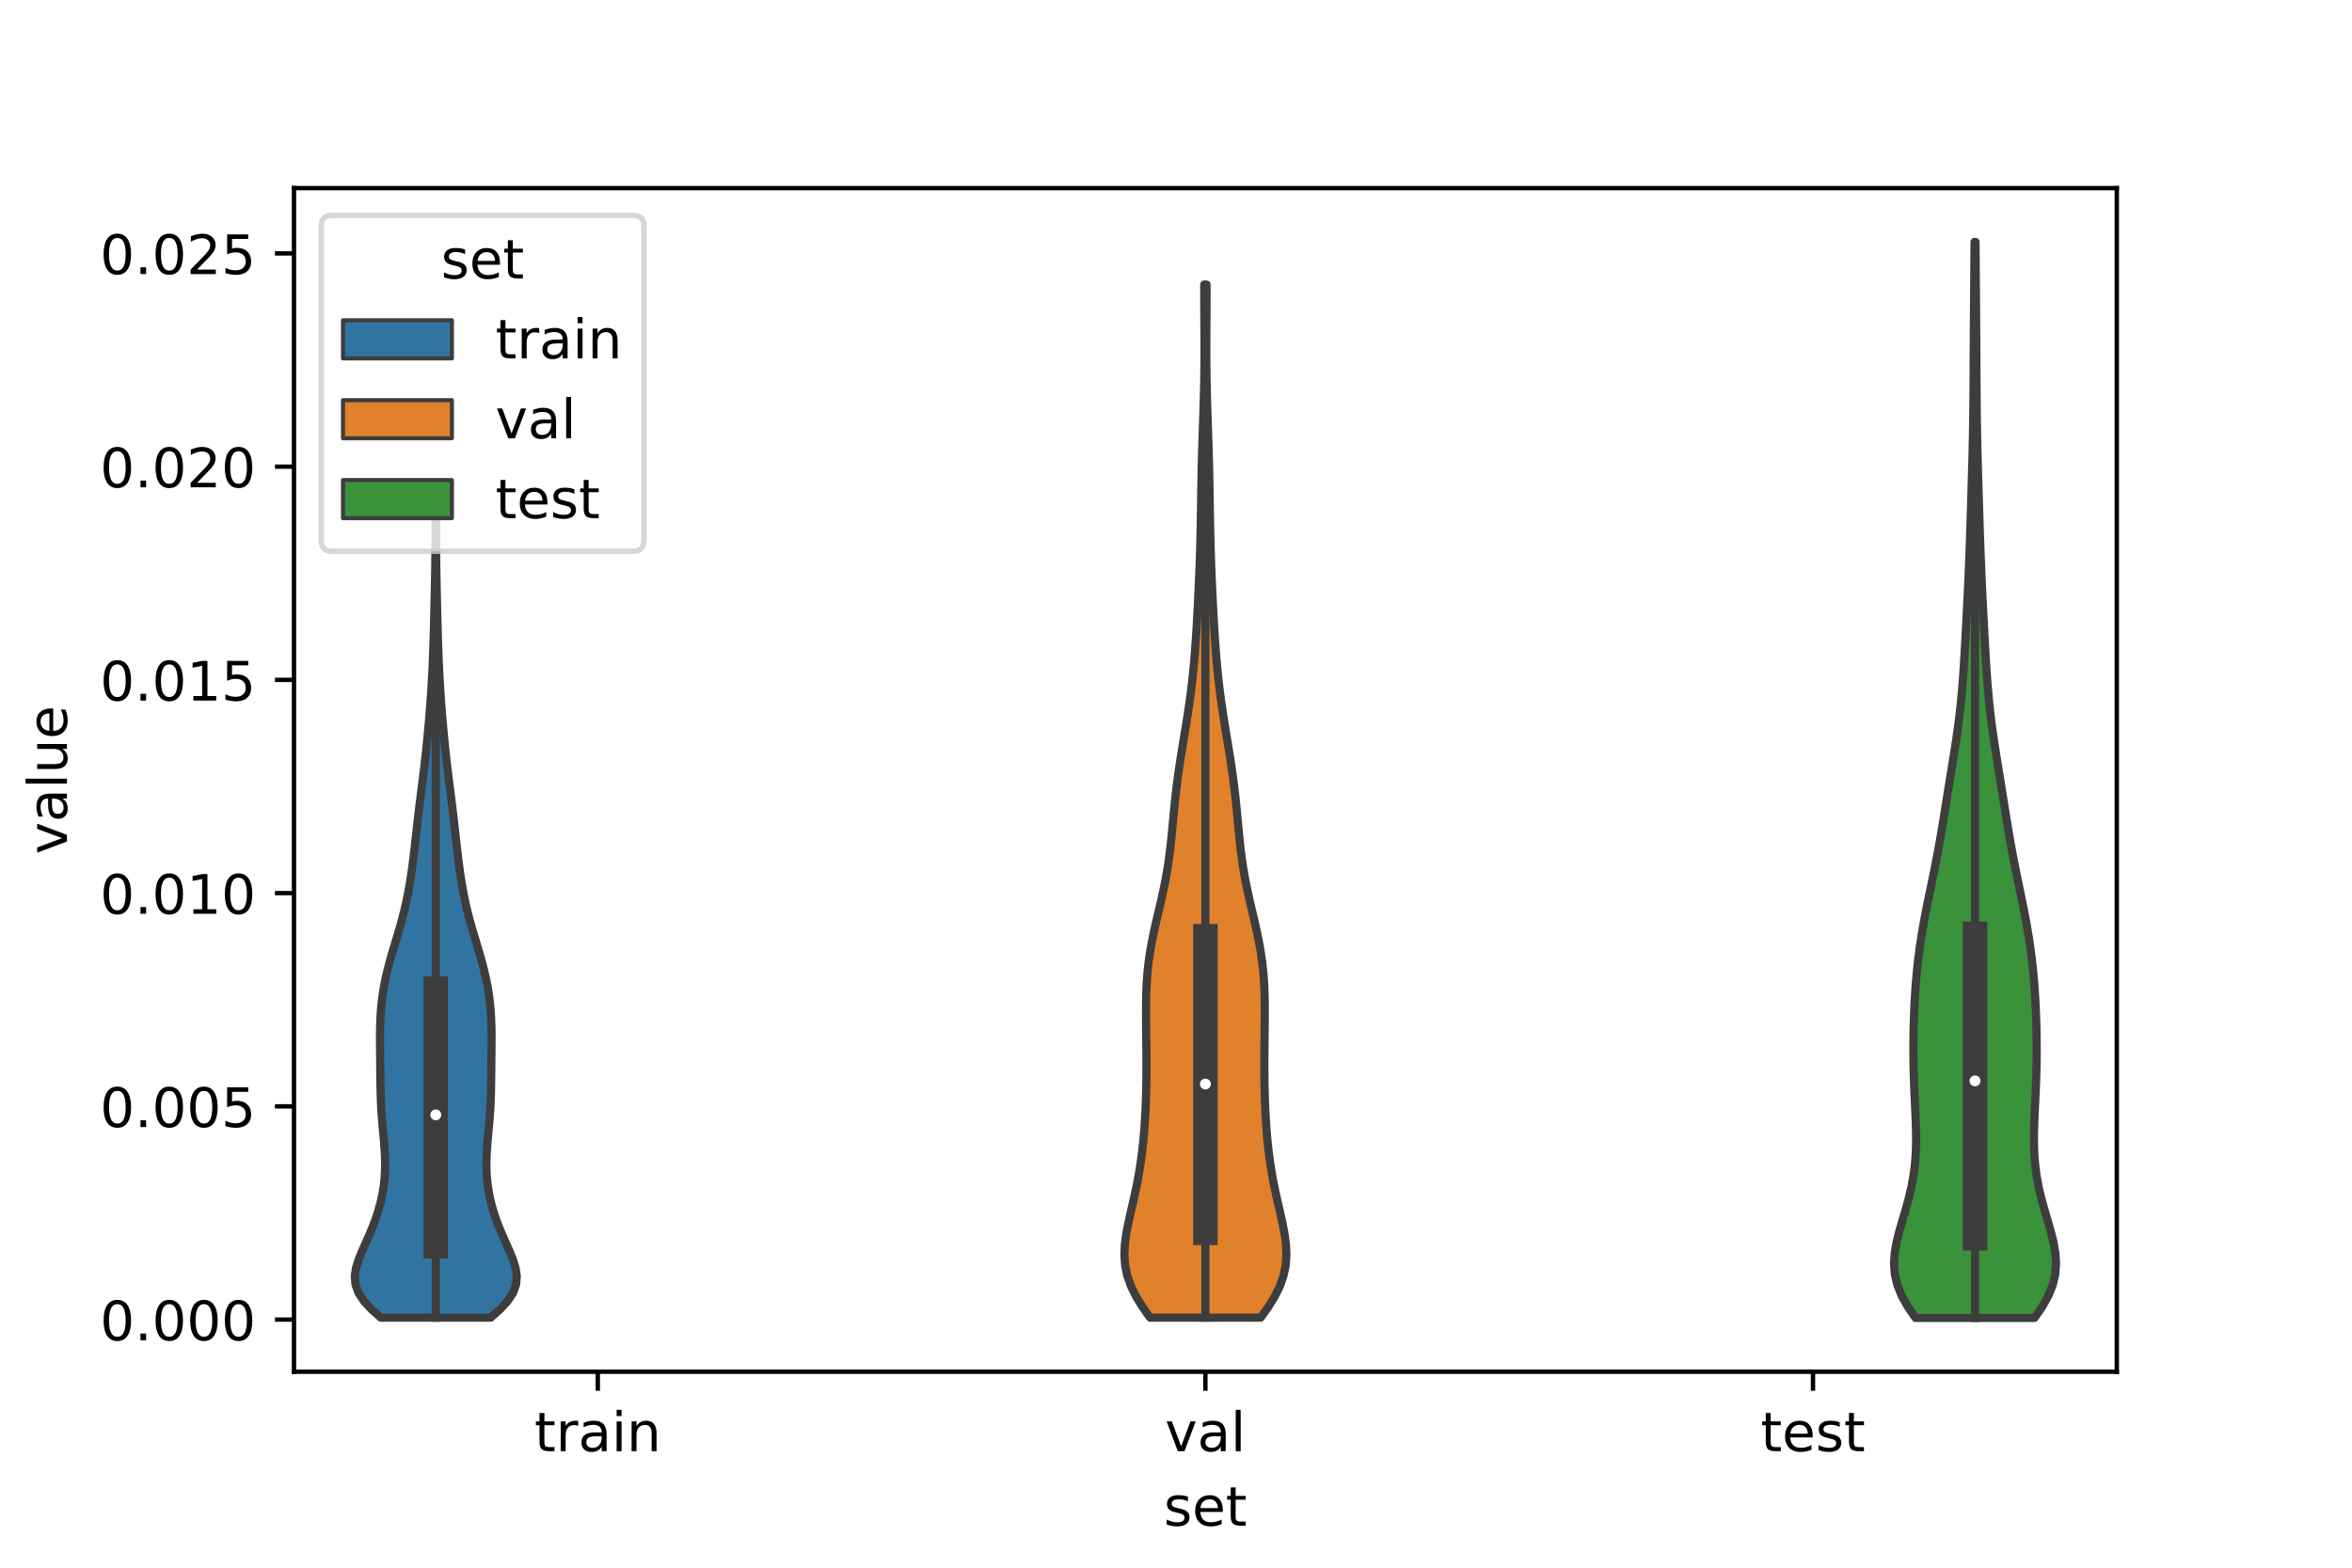 <?xml version="1.0" encoding="utf-8" standalone="no"?>
<!DOCTYPE svg PUBLIC "-//W3C//DTD SVG 1.1//EN"
  "http://www.w3.org/Graphics/SVG/1.1/DTD/svg11.dtd">
<!-- Created with matplotlib (https://matplotlib.org/) -->
<svg height="288pt" version="1.1" viewBox="0 0 432 288" width="432pt" xmlns="http://www.w3.org/2000/svg" xmlns:xlink="http://www.w3.org/1999/xlink">
 <defs>
  <style type="text/css">*{stroke-linecap:butt;stroke-linejoin:round;}</style>
 </defs>
 <g id="figure_1">
  <g id="patch_1">
   <path d="M 0 288 
L 432 288 
L 432 0 
L 0 0 
z
" style="fill:#ffffff;"/>
  </g>
  <g id="axes_1">
   <g id="patch_2">
    <path d="M 54 252 
L 388.8 252 
L 388.8 34.56 
L 54 34.56 
z
" style="fill:#ffffff;"/>
   </g>
   <g id="PolyCollection_1">
    <defs>
     <path d="M 90.122 -45.926 
L 69.958 -45.926 
L 68.249 -47.449 
L 66.841 -48.971 
L 65.841 -50.493 
L 65.288 -52.015 
L 65.16 -53.537 
L 65.383 -55.059 
L 65.855 -56.581 
L 66.475 -58.103 
L 67.155 -59.626 
L 67.831 -61.148 
L 68.464 -62.67 
L 69.032 -64.192 
L 69.524 -65.714 
L 69.935 -67.236 
L 70.262 -68.758 
L 70.503 -70.281 
L 70.658 -71.803 
L 70.732 -73.325 
L 70.731 -74.847 
L 70.668 -76.369 
L 70.56 -77.891 
L 70.426 -79.413 
L 70.284 -80.935 
L 70.154 -82.458 
L 70.046 -83.98 
L 69.967 -85.502 
L 69.913 -87.024 
L 69.88 -88.546 
L 69.86 -90.068 
L 69.843 -91.59 
L 69.827 -93.113 
L 69.811 -94.635 
L 69.798 -96.157 
L 69.795 -97.679 
L 69.813 -99.201 
L 69.862 -100.723 
L 69.952 -102.245 
L 70.09 -103.767 
L 70.282 -105.29 
L 70.531 -106.812 
L 70.835 -108.334 
L 71.19 -109.856 
L 71.59 -111.378 
L 72.023 -112.9 
L 72.477 -114.422 
L 72.936 -115.945 
L 73.385 -117.467 
L 73.812 -118.989 
L 74.207 -120.511 
L 74.564 -122.033 
L 74.882 -123.555 
L 75.164 -125.077 
L 75.413 -126.599 
L 75.637 -128.122 
L 75.84 -129.644 
L 76.027 -131.166 
L 76.204 -132.688 
L 76.374 -134.21 
L 76.542 -135.732 
L 76.713 -137.254 
L 76.89 -138.777 
L 77.074 -140.299 
L 77.265 -141.821 
L 77.46 -143.343 
L 77.653 -144.865 
L 77.841 -146.387 
L 78.021 -147.909 
L 78.191 -149.432 
L 78.351 -150.954 
L 78.502 -152.476 
L 78.646 -153.998 
L 78.782 -155.52 
L 78.91 -157.042 
L 79.029 -158.564 
L 79.139 -160.086 
L 79.239 -161.609 
L 79.329 -163.131 
L 79.41 -164.653 
L 79.48 -166.175 
L 79.543 -167.697 
L 79.597 -169.219 
L 79.646 -170.741 
L 79.689 -172.264 
L 79.728 -173.786 
L 79.766 -175.308 
L 79.802 -176.83 
L 79.837 -178.352 
L 79.871 -179.874 
L 79.902 -181.396 
L 79.929 -182.918 
L 79.951 -184.441 
L 79.966 -185.963 
L 79.975 -187.485 
L 79.978 -189.007 
L 79.978 -190.529 
L 79.977 -192.051 
L 79.976 -193.573 
L 79.977 -195.096 
L 79.981 -196.618 
L 80.099 -196.618 
L 80.099 -196.618 
L 80.103 -195.096 
L 80.104 -193.573 
L 80.103 -192.051 
L 80.102 -190.529 
L 80.102 -189.007 
L 80.105 -187.485 
L 80.114 -185.963 
L 80.129 -184.441 
L 80.151 -182.918 
L 80.178 -181.396 
L 80.209 -179.874 
L 80.243 -178.352 
L 80.278 -176.83 
L 80.314 -175.308 
L 80.352 -173.786 
L 80.391 -172.264 
L 80.434 -170.741 
L 80.483 -169.219 
L 80.537 -167.697 
L 80.6 -166.175 
L 80.67 -164.653 
L 80.751 -163.131 
L 80.841 -161.609 
L 80.941 -160.086 
L 81.051 -158.564 
L 81.17 -157.042 
L 81.298 -155.52 
L 81.434 -153.998 
L 81.578 -152.476 
L 81.729 -150.954 
L 81.889 -149.432 
L 82.059 -147.909 
L 82.239 -146.387 
L 82.427 -144.865 
L 82.62 -143.343 
L 82.815 -141.821 
L 83.006 -140.299 
L 83.19 -138.777 
L 83.367 -137.254 
L 83.538 -135.732 
L 83.706 -134.21 
L 83.876 -132.688 
L 84.053 -131.166 
L 84.24 -129.644 
L 84.443 -128.122 
L 84.667 -126.599 
L 84.916 -125.077 
L 85.198 -123.555 
L 85.516 -122.033 
L 85.873 -120.511 
L 86.268 -118.989 
L 86.695 -117.467 
L 87.144 -115.945 
L 87.603 -114.422 
L 88.057 -112.9 
L 88.49 -111.378 
L 88.89 -109.856 
L 89.245 -108.334 
L 89.549 -106.812 
L 89.798 -105.29 
L 89.99 -103.767 
L 90.128 -102.245 
L 90.218 -100.723 
L 90.267 -99.201 
L 90.285 -97.679 
L 90.282 -96.157 
L 90.269 -94.635 
L 90.253 -93.113 
L 90.237 -91.59 
L 90.22 -90.068 
L 90.2 -88.546 
L 90.167 -87.024 
L 90.113 -85.502 
L 90.034 -83.98 
L 89.926 -82.458 
L 89.796 -80.935 
L 89.654 -79.413 
L 89.52 -77.891 
L 89.412 -76.369 
L 89.349 -74.847 
L 89.348 -73.325 
L 89.422 -71.803 
L 89.577 -70.281 
L 89.818 -68.758 
L 90.145 -67.236 
L 90.556 -65.714 
L 91.048 -64.192 
L 91.616 -62.67 
L 92.249 -61.148 
L 92.925 -59.626 
L 93.605 -58.103 
L 94.225 -56.581 
L 94.697 -55.059 
L 94.92 -53.537 
L 94.792 -52.015 
L 94.239 -50.493 
L 93.239 -48.971 
L 91.831 -47.449 
L 90.122 -45.926 
z
" id="mbcf887497d" style="stroke:#3d3d3d;stroke-width:1.5;"/>
    </defs>
    <g clip-path="url(#p48dbcc9c6f)">
     <use style="fill:#3274a1;stroke:#3d3d3d;stroke-width:1.5;" x="0" xlink:href="#mbcf887497d" y="288"/>
    </g>
   </g>
   <g id="PolyCollection_2">
    <defs>
     <path d="M 231.551 -45.929 
L 211.249 -45.929 
L 209.882 -47.846 
L 208.693 -49.763 
L 207.741 -51.68 
L 207.061 -53.597 
L 206.66 -55.514 
L 206.52 -57.431 
L 206.601 -59.349 
L 206.851 -61.266 
L 207.215 -63.183 
L 207.64 -65.1 
L 208.083 -67.017 
L 208.512 -68.934 
L 208.906 -70.851 
L 209.253 -72.768 
L 209.551 -74.686 
L 209.8 -76.603 
L 210.006 -78.52 
L 210.172 -80.437 
L 210.303 -82.354 
L 210.404 -84.271 
L 210.478 -86.188 
L 210.529 -88.106 
L 210.558 -90.023 
L 210.57 -91.94 
L 210.567 -93.857 
L 210.552 -95.774 
L 210.53 -97.691 
L 210.507 -99.608 
L 210.492 -101.526 
L 210.496 -103.443 
L 210.531 -105.36 
L 210.61 -107.277 
L 210.747 -109.194 
L 210.95 -111.111 
L 211.222 -113.028 
L 211.559 -114.946 
L 211.952 -116.863 
L 212.384 -118.78 
L 212.835 -120.697 
L 213.282 -122.614 
L 213.705 -124.531 
L 214.09 -126.448 
L 214.427 -128.366 
L 214.714 -130.283 
L 214.956 -132.2 
L 215.162 -134.117 
L 215.347 -136.034 
L 215.525 -137.951 
L 215.709 -139.868 
L 215.911 -141.786 
L 216.136 -143.703 
L 216.389 -145.62 
L 216.666 -147.537 
L 216.965 -149.454 
L 217.276 -151.371 
L 217.593 -153.288 
L 217.906 -155.205 
L 218.206 -157.123 
L 218.487 -159.04 
L 218.744 -160.957 
L 218.973 -162.874 
L 219.175 -164.791 
L 219.352 -166.708 
L 219.506 -168.625 
L 219.643 -170.543 
L 219.765 -172.46 
L 219.877 -174.377 
L 219.981 -176.294 
L 220.078 -178.211 
L 220.169 -180.128 
L 220.253 -182.045 
L 220.329 -183.963 
L 220.396 -185.88 
L 220.453 -187.797 
L 220.501 -189.714 
L 220.54 -191.631 
L 220.573 -193.548 
L 220.603 -195.465 
L 220.632 -197.383 
L 220.663 -199.3 
L 220.701 -201.217 
L 220.745 -203.134 
L 220.797 -205.051 
L 220.855 -206.968 
L 220.918 -208.885 
L 220.983 -210.803 
L 221.046 -212.72 
L 221.103 -214.637 
L 221.152 -216.554 
L 221.189 -218.471 
L 221.215 -220.388 
L 221.229 -222.305 
L 221.232 -224.222 
L 221.226 -226.14 
L 221.215 -228.057 
L 221.203 -229.974 
L 221.192 -231.891 
L 221.186 -233.808 
L 221.187 -235.725 
L 221.613 -235.725 
L 221.613 -235.725 
L 221.614 -233.808 
L 221.608 -231.891 
L 221.597 -229.974 
L 221.585 -228.057 
L 221.574 -226.14 
L 221.568 -224.222 
L 221.571 -222.305 
L 221.585 -220.388 
L 221.611 -218.471 
L 221.648 -216.554 
L 221.697 -214.637 
L 221.754 -212.72 
L 221.817 -210.803 
L 221.882 -208.885 
L 221.945 -206.968 
L 222.003 -205.051 
L 222.055 -203.134 
L 222.099 -201.217 
L 222.137 -199.3 
L 222.168 -197.383 
L 222.197 -195.465 
L 222.227 -193.548 
L 222.26 -191.631 
L 222.299 -189.714 
L 222.347 -187.797 
L 222.404 -185.88 
L 222.471 -183.963 
L 222.547 -182.045 
L 222.631 -180.128 
L 222.722 -178.211 
L 222.819 -176.294 
L 222.923 -174.377 
L 223.035 -172.46 
L 223.157 -170.543 
L 223.294 -168.625 
L 223.448 -166.708 
L 223.625 -164.791 
L 223.827 -162.874 
L 224.056 -160.957 
L 224.313 -159.04 
L 224.594 -157.123 
L 224.894 -155.205 
L 225.207 -153.288 
L 225.524 -151.371 
L 225.835 -149.454 
L 226.134 -147.537 
L 226.411 -145.62 
L 226.664 -143.703 
L 226.889 -141.786 
L 227.091 -139.868 
L 227.275 -137.951 
L 227.453 -136.034 
L 227.638 -134.117 
L 227.844 -132.2 
L 228.086 -130.283 
L 228.373 -128.366 
L 228.71 -126.448 
L 229.095 -124.531 
L 229.518 -122.614 
L 229.965 -120.697 
L 230.416 -118.78 
L 230.848 -116.863 
L 231.241 -114.946 
L 231.578 -113.028 
L 231.85 -111.111 
L 232.053 -109.194 
L 232.19 -107.277 
L 232.269 -105.36 
L 232.304 -103.443 
L 232.308 -101.526 
L 232.293 -99.608 
L 232.27 -97.691 
L 232.248 -95.774 
L 232.233 -93.857 
L 232.23 -91.94 
L 232.242 -90.023 
L 232.271 -88.106 
L 232.322 -86.188 
L 232.396 -84.271 
L 232.497 -82.354 
L 232.628 -80.437 
L 232.794 -78.52 
L 233 -76.603 
L 233.249 -74.686 
L 233.547 -72.768 
L 233.894 -70.851 
L 234.288 -68.934 
L 234.717 -67.017 
L 235.16 -65.1 
L 235.585 -63.183 
L 235.949 -61.266 
L 236.199 -59.349 
L 236.28 -57.431 
L 236.14 -55.514 
L 235.739 -53.597 
L 235.059 -51.68 
L 234.107 -49.763 
L 232.918 -47.846 
L 231.551 -45.929 
z
" id="m1d136fa210" style="stroke:#3d3d3d;stroke-width:1.5;"/>
    </defs>
    <g clip-path="url(#p48dbcc9c6f)">
     <use style="fill:#e1812c;stroke:#3d3d3d;stroke-width:1.5;" x="0" xlink:href="#m1d136fa210" y="288"/>
    </g>
   </g>
   <g id="PolyCollection_3">
    <defs>
     <path d="M 373.685 -45.884 
L 351.835 -45.884 
L 350.454 -47.88 
L 349.326 -49.877 
L 348.511 -51.874 
L 348.033 -53.87 
L 347.88 -55.867 
L 348.012 -57.864 
L 348.365 -59.86 
L 348.866 -61.857 
L 349.445 -63.854 
L 350.035 -65.851 
L 350.584 -67.847 
L 351.057 -69.844 
L 351.43 -71.841 
L 351.697 -73.837 
L 351.86 -75.834 
L 351.932 -77.831 
L 351.931 -79.827 
L 351.877 -81.824 
L 351.792 -83.821 
L 351.696 -85.818 
L 351.604 -87.814 
L 351.527 -89.811 
L 351.472 -91.808 
L 351.442 -93.804 
L 351.437 -95.801 
L 351.455 -97.798 
L 351.497 -99.794 
L 351.563 -101.791 
L 351.654 -103.788 
L 351.772 -105.784 
L 351.921 -107.781 
L 352.104 -109.778 
L 352.323 -111.775 
L 352.58 -113.771 
L 352.877 -115.768 
L 353.211 -117.765 
L 353.577 -119.761 
L 353.969 -121.758 
L 354.378 -123.755 
L 354.792 -125.751 
L 355.202 -127.748 
L 355.599 -129.745 
L 355.978 -131.741 
L 356.337 -133.738 
L 356.679 -135.735 
L 357.007 -137.732 
L 357.327 -139.728 
L 357.645 -141.725 
L 357.965 -143.722 
L 358.288 -145.718 
L 358.612 -147.715 
L 358.931 -149.712 
L 359.239 -151.708 
L 359.529 -153.705 
L 359.795 -155.702 
L 360.031 -157.699 
L 360.237 -159.695 
L 360.415 -161.692 
L 360.569 -163.689 
L 360.703 -165.685 
L 360.824 -167.682 
L 360.937 -169.679 
L 361.045 -171.675 
L 361.151 -173.672 
L 361.255 -175.669 
L 361.357 -177.665 
L 361.455 -179.662 
L 361.547 -181.659 
L 361.633 -183.656 
L 361.713 -185.652 
L 361.787 -187.649 
L 361.856 -189.646 
L 361.922 -191.642 
L 361.984 -193.639 
L 362.046 -195.636 
L 362.106 -197.632 
L 362.165 -199.629 
L 362.222 -201.626 
L 362.276 -203.622 
L 362.325 -205.619 
L 362.368 -207.616 
L 362.405 -209.613 
L 362.434 -211.609 
L 362.457 -213.606 
L 362.475 -215.603 
L 362.489 -217.599 
L 362.5 -219.596 
L 362.51 -221.593 
L 362.521 -223.589 
L 362.533 -225.586 
L 362.546 -227.583 
L 362.561 -229.58 
L 362.577 -231.576 
L 362.593 -233.573 
L 362.61 -235.57 
L 362.625 -237.566 
L 362.64 -239.563 
L 362.654 -241.56 
L 362.668 -243.556 
L 362.852 -243.556 
L 362.852 -243.556 
L 362.866 -241.56 
L 362.88 -239.563 
L 362.895 -237.566 
L 362.91 -235.57 
L 362.927 -233.573 
L 362.943 -231.576 
L 362.959 -229.58 
L 362.974 -227.583 
L 362.987 -225.586 
L 362.999 -223.589 
L 363.01 -221.593 
L 363.02 -219.596 
L 363.031 -217.599 
L 363.045 -215.603 
L 363.063 -213.606 
L 363.086 -211.609 
L 363.115 -209.613 
L 363.152 -207.616 
L 363.195 -205.619 
L 363.244 -203.622 
L 363.298 -201.626 
L 363.355 -199.629 
L 363.414 -197.632 
L 363.474 -195.636 
L 363.536 -193.639 
L 363.598 -191.642 
L 363.664 -189.646 
L 363.733 -187.649 
L 363.807 -185.652 
L 363.887 -183.656 
L 363.973 -181.659 
L 364.065 -179.662 
L 364.163 -177.665 
L 364.265 -175.669 
L 364.369 -173.672 
L 364.475 -171.675 
L 364.583 -169.679 
L 364.696 -167.682 
L 364.817 -165.685 
L 364.951 -163.689 
L 365.105 -161.692 
L 365.283 -159.695 
L 365.489 -157.699 
L 365.725 -155.702 
L 365.991 -153.705 
L 366.281 -151.708 
L 366.589 -149.712 
L 366.908 -147.715 
L 367.232 -145.718 
L 367.555 -143.722 
L 367.875 -141.725 
L 368.193 -139.728 
L 368.513 -137.732 
L 368.841 -135.735 
L 369.183 -133.738 
L 369.542 -131.741 
L 369.921 -129.745 
L 370.318 -127.748 
L 370.728 -125.751 
L 371.142 -123.755 
L 371.551 -121.758 
L 371.943 -119.761 
L 372.309 -117.765 
L 372.643 -115.768 
L 372.94 -113.771 
L 373.197 -111.775 
L 373.416 -109.778 
L 373.599 -107.781 
L 373.748 -105.784 
L 373.866 -103.788 
L 373.957 -101.791 
L 374.023 -99.794 
L 374.065 -97.798 
L 374.083 -95.801 
L 374.078 -93.804 
L 374.048 -91.808 
L 373.993 -89.811 
L 373.916 -87.814 
L 373.824 -85.818 
L 373.728 -83.821 
L 373.643 -81.824 
L 373.589 -79.827 
L 373.588 -77.831 
L 373.66 -75.834 
L 373.823 -73.837 
L 374.09 -71.841 
L 374.463 -69.844 
L 374.936 -67.847 
L 375.485 -65.851 
L 376.075 -63.854 
L 376.654 -61.857 
L 377.155 -59.86 
L 377.508 -57.864 
L 377.64 -55.867 
L 377.487 -53.87 
L 377.009 -51.874 
L 376.194 -49.877 
L 375.066 -47.88 
L 373.685 -45.884 
z
" id="m26c4def73b" style="stroke:#3d3d3d;stroke-width:1.5;"/>
    </defs>
    <g clip-path="url(#p48dbcc9c6f)">
     <use style="fill:#3a923a;stroke:#3d3d3d;stroke-width:1.5;" x="0" xlink:href="#m26c4def73b" y="288"/>
    </g>
   </g>
   <g id="patch_3">
    <path clip-path="url(#p48dbcc9c6f)" d="M 109.8 242.423 
L 109.8 242.423 
L 109.8 242.423 
L 109.8 242.423 
z
" style="fill:#3274a1;stroke:#3d3d3d;stroke-linejoin:miter;stroke-width:0.75;"/>
   </g>
   <g id="patch_4">
    <path clip-path="url(#p48dbcc9c6f)" d="M 109.8 242.423 
L 109.8 242.423 
L 109.8 242.423 
L 109.8 242.423 
z
" style="fill:#e1812c;stroke:#3d3d3d;stroke-linejoin:miter;stroke-width:0.75;"/>
   </g>
   <g id="patch_5">
    <path clip-path="url(#p48dbcc9c6f)" d="M 109.8 242.423 
L 109.8 242.423 
L 109.8 242.423 
L 109.8 242.423 
z
" style="fill:#3a923a;stroke:#3d3d3d;stroke-linejoin:miter;stroke-width:0.75;"/>
   </g>
   <g id="matplotlib.axis_1">
    <g id="xtick_1">
     <g id="line2d_1">
      <defs>
       <path d="M 0 0 
L 0 3.5 
" id="m34f4c56755" style="stroke:#000000;stroke-width:0.8;"/>
      </defs>
      <g>
       <use style="stroke:#000000;stroke-width:0.8;" x="109.8" xlink:href="#m34f4c56755" y="252"/>
      </g>
     </g>
     <g id="text_1">
      <!-- train -->
      <g transform="translate(98.162 266.598)scale(0.1 -0.1)">
       <defs>
        <path d="M 18.312 70.219 
L 18.312 54.688 
L 36.812 54.688 
L 36.812 47.703 
L 18.312 47.703 
L 18.312 18.016 
Q 18.312 11.328 20.141 9.422 
Q 21.969 7.516 27.594 7.516 
L 36.812 7.516 
L 36.812 0 
L 27.594 0 
Q 17.188 0 13.234 3.875 
Q 9.281 7.766 9.281 18.016 
L 9.281 47.703 
L 2.688 47.703 
L 2.688 54.688 
L 9.281 54.688 
L 9.281 70.219 
z
" id="DejaVuSans-116"/>
        <path d="M 41.109 46.297 
Q 39.594 47.172 37.812 47.578 
Q 36.031 48 33.891 48 
Q 26.266 48 22.188 43.047 
Q 18.109 38.094 18.109 28.812 
L 18.109 0 
L 9.078 0 
L 9.078 54.688 
L 18.109 54.688 
L 18.109 46.188 
Q 20.953 51.172 25.484 53.578 
Q 30.031 56 36.531 56 
Q 37.453 56 38.578 55.875 
Q 39.703 55.766 41.062 55.516 
z
" id="DejaVuSans-114"/>
        <path d="M 34.281 27.484 
Q 23.391 27.484 19.188 25 
Q 14.984 22.516 14.984 16.5 
Q 14.984 11.719 18.141 8.906 
Q 21.297 6.109 26.703 6.109 
Q 34.188 6.109 38.703 11.406 
Q 43.219 16.703 43.219 25.484 
L 43.219 27.484 
z
M 52.203 31.203 
L 52.203 0 
L 43.219 0 
L 43.219 8.297 
Q 40.141 3.328 35.547 0.953 
Q 30.953 -1.422 24.312 -1.422 
Q 15.922 -1.422 10.953 3.297 
Q 6 8.016 6 15.922 
Q 6 25.141 12.172 29.828 
Q 18.359 34.516 30.609 34.516 
L 43.219 34.516 
L 43.219 35.406 
Q 43.219 41.609 39.141 45 
Q 35.062 48.391 27.688 48.391 
Q 23 48.391 18.547 47.266 
Q 14.109 46.141 10.016 43.891 
L 10.016 52.203 
Q 14.938 54.109 19.578 55.047 
Q 24.219 56 28.609 56 
Q 40.484 56 46.344 49.844 
Q 52.203 43.703 52.203 31.203 
z
" id="DejaVuSans-97"/>
        <path d="M 9.422 54.688 
L 18.406 54.688 
L 18.406 0 
L 9.422 0 
z
M 9.422 75.984 
L 18.406 75.984 
L 18.406 64.594 
L 9.422 64.594 
z
" id="DejaVuSans-105"/>
        <path d="M 54.891 33.016 
L 54.891 0 
L 45.906 0 
L 45.906 32.719 
Q 45.906 40.484 42.875 44.328 
Q 39.844 48.188 33.797 48.188 
Q 26.516 48.188 22.312 43.547 
Q 18.109 38.922 18.109 30.906 
L 18.109 0 
L 9.078 0 
L 9.078 54.688 
L 18.109 54.688 
L 18.109 46.188 
Q 21.344 51.125 25.703 53.562 
Q 30.078 56 35.797 56 
Q 45.219 56 50.047 50.172 
Q 54.891 44.344 54.891 33.016 
z
" id="DejaVuSans-110"/>
       </defs>
       <use xlink:href="#DejaVuSans-116"/>
       <use x="39.209" xlink:href="#DejaVuSans-114"/>
       <use x="80.322" xlink:href="#DejaVuSans-97"/>
       <use x="141.602" xlink:href="#DejaVuSans-105"/>
       <use x="169.385" xlink:href="#DejaVuSans-110"/>
      </g>
     </g>
    </g>
    <g id="xtick_2">
     <g id="line2d_2">
      <g>
       <use style="stroke:#000000;stroke-width:0.8;" x="221.4" xlink:href="#m34f4c56755" y="252"/>
      </g>
     </g>
     <g id="text_2">
      <!-- val -->
      <g transform="translate(213.988 266.598)scale(0.1 -0.1)">
       <defs>
        <path d="M 2.984 54.688 
L 12.5 54.688 
L 29.594 8.797 
L 46.688 54.688 
L 56.203 54.688 
L 35.688 0 
L 23.484 0 
z
" id="DejaVuSans-118"/>
        <path d="M 9.422 75.984 
L 18.406 75.984 
L 18.406 0 
L 9.422 0 
z
" id="DejaVuSans-108"/>
       </defs>
       <use xlink:href="#DejaVuSans-118"/>
       <use x="59.18" xlink:href="#DejaVuSans-97"/>
       <use x="120.459" xlink:href="#DejaVuSans-108"/>
      </g>
     </g>
    </g>
    <g id="xtick_3">
     <g id="line2d_3">
      <g>
       <use style="stroke:#000000;stroke-width:0.8;" x="333" xlink:href="#m34f4c56755" y="252"/>
      </g>
     </g>
     <g id="text_3">
      <!-- test -->
      <g transform="translate(323.398 266.598)scale(0.1 -0.1)">
       <defs>
        <path d="M 56.203 29.594 
L 56.203 25.203 
L 14.891 25.203 
Q 15.484 15.922 20.484 11.062 
Q 25.484 6.203 34.422 6.203 
Q 39.594 6.203 44.453 7.469 
Q 49.312 8.734 54.109 11.281 
L 54.109 2.781 
Q 49.266 0.734 44.188 -0.344 
Q 39.109 -1.422 33.891 -1.422 
Q 20.797 -1.422 13.156 6.188 
Q 5.516 13.812 5.516 26.812 
Q 5.516 40.234 12.766 48.109 
Q 20.016 56 32.328 56 
Q 43.359 56 49.781 48.891 
Q 56.203 41.797 56.203 29.594 
z
M 47.219 32.234 
Q 47.125 39.594 43.094 43.984 
Q 39.062 48.391 32.422 48.391 
Q 24.906 48.391 20.391 44.141 
Q 15.875 39.891 15.188 32.172 
z
" id="DejaVuSans-101"/>
        <path d="M 44.281 53.078 
L 44.281 44.578 
Q 40.484 46.531 36.375 47.5 
Q 32.281 48.484 27.875 48.484 
Q 21.188 48.484 17.844 46.438 
Q 14.5 44.391 14.5 40.281 
Q 14.5 37.156 16.891 35.375 
Q 19.281 33.594 26.516 31.984 
L 29.594 31.297 
Q 39.156 29.25 43.188 25.516 
Q 47.219 21.781 47.219 15.094 
Q 47.219 7.469 41.188 3.016 
Q 35.156 -1.422 24.609 -1.422 
Q 20.219 -1.422 15.453 -0.562 
Q 10.688 0.297 5.422 2 
L 5.422 11.281 
Q 10.406 8.688 15.234 7.391 
Q 20.062 6.109 24.812 6.109 
Q 31.156 6.109 34.562 8.281 
Q 37.984 10.453 37.984 14.406 
Q 37.984 18.062 35.516 20.016 
Q 33.062 21.969 24.703 23.781 
L 21.578 24.516 
Q 13.234 26.266 9.516 29.906 
Q 5.812 33.547 5.812 39.891 
Q 5.812 47.609 11.281 51.797 
Q 16.75 56 26.812 56 
Q 31.781 56 36.172 55.266 
Q 40.578 54.547 44.281 53.078 
z
" id="DejaVuSans-115"/>
       </defs>
       <use xlink:href="#DejaVuSans-116"/>
       <use x="39.209" xlink:href="#DejaVuSans-101"/>
       <use x="100.732" xlink:href="#DejaVuSans-115"/>
       <use x="152.832" xlink:href="#DejaVuSans-116"/>
      </g>
     </g>
    </g>
    <g id="text_4">
     <!-- set -->
     <g transform="translate(213.759 280.277)scale(0.1 -0.1)">
      <use xlink:href="#DejaVuSans-115"/>
      <use x="52.1" xlink:href="#DejaVuSans-101"/>
      <use x="113.623" xlink:href="#DejaVuSans-116"/>
     </g>
    </g>
   </g>
   <g id="matplotlib.axis_2">
    <g id="ytick_1">
     <g id="line2d_4">
      <defs>
       <path d="M 0 0 
L -3.5 0 
" id="m6db14f98b7" style="stroke:#000000;stroke-width:0.8;"/>
      </defs>
      <g>
       <use style="stroke:#000000;stroke-width:0.8;" x="54" xlink:href="#m6db14f98b7" y="242.423"/>
      </g>
     </g>
     <g id="text_5">
      <!-- 0.000 -->
      <g transform="translate(18.372 246.222)scale(0.1 -0.1)">
       <defs>
        <path d="M 31.781 66.406 
Q 24.172 66.406 20.328 58.906 
Q 16.5 51.422 16.5 36.375 
Q 16.5 21.391 20.328 13.891 
Q 24.172 6.391 31.781 6.391 
Q 39.453 6.391 43.281 13.891 
Q 47.125 21.391 47.125 36.375 
Q 47.125 51.422 43.281 58.906 
Q 39.453 66.406 31.781 66.406 
z
M 31.781 74.219 
Q 44.047 74.219 50.516 64.516 
Q 56.984 54.828 56.984 36.375 
Q 56.984 17.969 50.516 8.266 
Q 44.047 -1.422 31.781 -1.422 
Q 19.531 -1.422 13.062 8.266 
Q 6.594 17.969 6.594 36.375 
Q 6.594 54.828 13.062 64.516 
Q 19.531 74.219 31.781 74.219 
z
" id="DejaVuSans-48"/>
        <path d="M 10.688 12.406 
L 21 12.406 
L 21 0 
L 10.688 0 
z
" id="DejaVuSans-46"/>
       </defs>
       <use xlink:href="#DejaVuSans-48"/>
       <use x="63.623" xlink:href="#DejaVuSans-46"/>
       <use x="95.41" xlink:href="#DejaVuSans-48"/>
       <use x="159.033" xlink:href="#DejaVuSans-48"/>
       <use x="222.656" xlink:href="#DejaVuSans-48"/>
      </g>
     </g>
    </g>
    <g id="ytick_2">
     <g id="line2d_5">
      <g>
       <use style="stroke:#000000;stroke-width:0.8;" x="54" xlink:href="#m6db14f98b7" y="203.249"/>
      </g>
     </g>
     <g id="text_6">
      <!-- 0.005 -->
      <g transform="translate(18.372 207.048)scale(0.1 -0.1)">
       <defs>
        <path d="M 10.797 72.906 
L 49.516 72.906 
L 49.516 64.594 
L 19.828 64.594 
L 19.828 46.734 
Q 21.969 47.469 24.109 47.828 
Q 26.266 48.188 28.422 48.188 
Q 40.625 48.188 47.75 41.5 
Q 54.891 34.812 54.891 23.391 
Q 54.891 11.625 47.562 5.094 
Q 40.234 -1.422 26.906 -1.422 
Q 22.312 -1.422 17.547 -0.641 
Q 12.797 0.141 7.719 1.703 
L 7.719 11.625 
Q 12.109 9.234 16.797 8.062 
Q 21.484 6.891 26.703 6.891 
Q 35.156 6.891 40.078 11.328 
Q 45.016 15.766 45.016 23.391 
Q 45.016 31 40.078 35.438 
Q 35.156 39.891 26.703 39.891 
Q 22.75 39.891 18.812 39.016 
Q 14.891 38.141 10.797 36.281 
z
" id="DejaVuSans-53"/>
       </defs>
       <use xlink:href="#DejaVuSans-48"/>
       <use x="63.623" xlink:href="#DejaVuSans-46"/>
       <use x="95.41" xlink:href="#DejaVuSans-48"/>
       <use x="159.033" xlink:href="#DejaVuSans-48"/>
       <use x="222.656" xlink:href="#DejaVuSans-53"/>
      </g>
     </g>
    </g>
    <g id="ytick_3">
     <g id="line2d_6">
      <g>
       <use style="stroke:#000000;stroke-width:0.8;" x="54" xlink:href="#m6db14f98b7" y="164.074"/>
      </g>
     </g>
     <g id="text_7">
      <!-- 0.010 -->
      <g transform="translate(18.372 167.873)scale(0.1 -0.1)">
       <defs>
        <path d="M 12.406 8.297 
L 28.516 8.297 
L 28.516 63.922 
L 10.984 60.406 
L 10.984 69.391 
L 28.422 72.906 
L 38.281 72.906 
L 38.281 8.297 
L 54.391 8.297 
L 54.391 0 
L 12.406 0 
z
" id="DejaVuSans-49"/>
       </defs>
       <use xlink:href="#DejaVuSans-48"/>
       <use x="63.623" xlink:href="#DejaVuSans-46"/>
       <use x="95.41" xlink:href="#DejaVuSans-48"/>
       <use x="159.033" xlink:href="#DejaVuSans-49"/>
       <use x="222.656" xlink:href="#DejaVuSans-48"/>
      </g>
     </g>
    </g>
    <g id="ytick_4">
     <g id="line2d_7">
      <g>
       <use style="stroke:#000000;stroke-width:0.8;" x="54" xlink:href="#m6db14f98b7" y="124.9"/>
      </g>
     </g>
     <g id="text_8">
      <!-- 0.015 -->
      <g transform="translate(18.372 128.699)scale(0.1 -0.1)">
       <use xlink:href="#DejaVuSans-48"/>
       <use x="63.623" xlink:href="#DejaVuSans-46"/>
       <use x="95.41" xlink:href="#DejaVuSans-48"/>
       <use x="159.033" xlink:href="#DejaVuSans-49"/>
       <use x="222.656" xlink:href="#DejaVuSans-53"/>
      </g>
     </g>
    </g>
    <g id="ytick_5">
     <g id="line2d_8">
      <g>
       <use style="stroke:#000000;stroke-width:0.8;" x="54" xlink:href="#m6db14f98b7" y="85.726"/>
      </g>
     </g>
     <g id="text_9">
      <!-- 0.020 -->
      <g transform="translate(18.372 89.525)scale(0.1 -0.1)">
       <defs>
        <path d="M 19.188 8.297 
L 53.609 8.297 
L 53.609 0 
L 7.328 0 
L 7.328 8.297 
Q 12.938 14.109 22.625 23.891 
Q 32.328 33.688 34.812 36.531 
Q 39.547 41.844 41.422 45.531 
Q 43.312 49.219 43.312 52.781 
Q 43.312 58.594 39.234 62.25 
Q 35.156 65.922 28.609 65.922 
Q 23.969 65.922 18.812 64.312 
Q 13.672 62.703 7.812 59.422 
L 7.812 69.391 
Q 13.766 71.781 18.938 73 
Q 24.125 74.219 28.422 74.219 
Q 39.75 74.219 46.484 68.547 
Q 53.219 62.891 53.219 53.422 
Q 53.219 48.922 51.531 44.891 
Q 49.859 40.875 45.406 35.406 
Q 44.188 33.984 37.641 27.219 
Q 31.109 20.453 19.188 8.297 
z
" id="DejaVuSans-50"/>
       </defs>
       <use xlink:href="#DejaVuSans-48"/>
       <use x="63.623" xlink:href="#DejaVuSans-46"/>
       <use x="95.41" xlink:href="#DejaVuSans-48"/>
       <use x="159.033" xlink:href="#DejaVuSans-50"/>
       <use x="222.656" xlink:href="#DejaVuSans-48"/>
      </g>
     </g>
    </g>
    <g id="ytick_6">
     <g id="line2d_9">
      <g>
       <use style="stroke:#000000;stroke-width:0.8;" x="54" xlink:href="#m6db14f98b7" y="46.551"/>
      </g>
     </g>
     <g id="text_10">
      <!-- 0.025 -->
      <g transform="translate(18.372 50.35)scale(0.1 -0.1)">
       <use xlink:href="#DejaVuSans-48"/>
       <use x="63.623" xlink:href="#DejaVuSans-46"/>
       <use x="95.41" xlink:href="#DejaVuSans-48"/>
       <use x="159.033" xlink:href="#DejaVuSans-50"/>
       <use x="222.656" xlink:href="#DejaVuSans-53"/>
      </g>
     </g>
    </g>
    <g id="text_11">
     <!-- value -->
     <g transform="translate(12.292 156.938)rotate(-90)scale(0.1 -0.1)">
      <defs>
       <path d="M 8.5 21.578 
L 8.5 54.688 
L 17.484 54.688 
L 17.484 21.922 
Q 17.484 14.156 20.5 10.266 
Q 23.531 6.391 29.594 6.391 
Q 36.859 6.391 41.078 11.031 
Q 45.312 15.672 45.312 23.688 
L 45.312 54.688 
L 54.297 54.688 
L 54.297 0 
L 45.312 0 
L 45.312 8.406 
Q 42.047 3.422 37.719 1 
Q 33.406 -1.422 27.688 -1.422 
Q 18.266 -1.422 13.375 4.438 
Q 8.5 10.297 8.5 21.578 
z
M 31.109 56 
z
" id="DejaVuSans-117"/>
      </defs>
      <use xlink:href="#DejaVuSans-118"/>
      <use x="59.18" xlink:href="#DejaVuSans-97"/>
      <use x="120.459" xlink:href="#DejaVuSans-108"/>
      <use x="148.242" xlink:href="#DejaVuSans-117"/>
      <use x="211.621" xlink:href="#DejaVuSans-101"/>
     </g>
    </g>
   </g>
   <g id="line2d_10">
    <path clip-path="url(#p48dbcc9c6f)" d="M 80.04 242.074 
L 80.04 111.674 
" style="fill:none;stroke:#3d3d3d;stroke-linecap:square;stroke-width:1.5;"/>
   </g>
   <g id="line2d_11">
    <path clip-path="url(#p48dbcc9c6f)" d="M 80.04 228.952 
L 80.04 181.656 
" style="fill:none;stroke:#3d3d3d;stroke-linecap:square;stroke-width:4.5;"/>
   </g>
   <g id="line2d_12">
    <path clip-path="url(#p48dbcc9c6f)" d="M 221.4 242.071 
L 221.4 90.249 
" style="fill:none;stroke:#3d3d3d;stroke-linecap:square;stroke-width:1.5;"/>
   </g>
   <g id="line2d_13">
    <path clip-path="url(#p48dbcc9c6f)" d="M 221.4 226.479 
L 221.4 171.983 
" style="fill:none;stroke:#3d3d3d;stroke-linecap:square;stroke-width:4.5;"/>
   </g>
   <g id="line2d_14">
    <path clip-path="url(#p48dbcc9c6f)" d="M 362.76 242.116 
L 362.76 90.01 
" style="fill:none;stroke:#3d3d3d;stroke-linecap:square;stroke-width:1.5;"/>
   </g>
   <g id="line2d_15">
    <path clip-path="url(#p48dbcc9c6f)" d="M 362.76 227.479 
L 362.76 171.55 
" style="fill:none;stroke:#3d3d3d;stroke-linecap:square;stroke-width:4.5;"/>
   </g>
   <g id="patch_6">
    <path d="M 54 252 
L 54 34.56 
" style="fill:none;stroke:#000000;stroke-linecap:square;stroke-linejoin:miter;stroke-width:0.8;"/>
   </g>
   <g id="patch_7">
    <path d="M 388.8 252 
L 388.8 34.56 
" style="fill:none;stroke:#000000;stroke-linecap:square;stroke-linejoin:miter;stroke-width:0.8;"/>
   </g>
   <g id="patch_8">
    <path d="M 54 252 
L 388.8 252 
" style="fill:none;stroke:#000000;stroke-linecap:square;stroke-linejoin:miter;stroke-width:0.8;"/>
   </g>
   <g id="patch_9">
    <path d="M 54 34.56 
L 388.8 34.56 
" style="fill:none;stroke:#000000;stroke-linecap:square;stroke-linejoin:miter;stroke-width:0.8;"/>
   </g>
   <g id="PathCollection_1">
    <defs>
     <path d="M 0 1.5 
C 0.398 1.5 0.779 1.342 1.061 1.061 
C 1.342 0.779 1.5 0.398 1.5 0 
C 1.5 -0.398 1.342 -0.779 1.061 -1.061 
C 0.779 -1.342 0.398 -1.5 0 -1.5 
C -0.398 -1.5 -0.779 -1.342 -1.061 -1.061 
C -1.342 -0.779 -1.5 -0.398 -1.5 0 
C -1.5 0.398 -1.342 0.779 -1.061 1.061 
C -0.779 1.342 -0.398 1.5 0 1.5 
z
" id="mbc1e6c4b54" style="stroke:#3d3d3d;"/>
    </defs>
    <g clip-path="url(#p48dbcc9c6f)">
     <use style="fill:#ffffff;stroke:#3d3d3d;" x="80.04" xlink:href="#mbc1e6c4b54" y="204.813"/>
    </g>
   </g>
   <g id="PathCollection_2">
    <g clip-path="url(#p48dbcc9c6f)">
     <use style="fill:#ffffff;stroke:#3d3d3d;" x="221.4" xlink:href="#mbc1e6c4b54" y="199.148"/>
    </g>
   </g>
   <g id="PathCollection_3">
    <g clip-path="url(#p48dbcc9c6f)">
     <use style="fill:#ffffff;stroke:#3d3d3d;" x="362.76" xlink:href="#mbc1e6c4b54" y="198.57"/>
    </g>
   </g>
   <g id="legend_1">
    <g id="patch_10">
     <path d="M 61 101.272 
L 116.275 101.272 
Q 118.275 101.272 118.275 99.272 
L 118.275 41.56 
Q 118.275 39.56 116.275 39.56 
L 61 39.56 
Q 59 39.56 59 41.56 
L 59 99.272 
Q 59 101.272 61 101.272 
z
" style="fill:#ffffff;opacity:0.8;stroke:#cccccc;stroke-linejoin:miter;"/>
    </g>
    <g id="text_12">
     <!-- set -->
     <g transform="translate(80.996 51.158)scale(0.1 -0.1)">
      <use xlink:href="#DejaVuSans-115"/>
      <use x="52.1" xlink:href="#DejaVuSans-101"/>
      <use x="113.623" xlink:href="#DejaVuSans-116"/>
     </g>
    </g>
    <g id="patch_11">
     <path d="M 63 65.837 
L 83 65.837 
L 83 58.837 
L 63 58.837 
z
" style="fill:#3274a1;stroke:#3d3d3d;stroke-linejoin:miter;stroke-width:0.75;"/>
    </g>
    <g id="text_13">
     <!-- train -->
     <g transform="translate(91 65.837)scale(0.1 -0.1)">
      <use xlink:href="#DejaVuSans-116"/>
      <use x="39.209" xlink:href="#DejaVuSans-114"/>
      <use x="80.322" xlink:href="#DejaVuSans-97"/>
      <use x="141.602" xlink:href="#DejaVuSans-105"/>
      <use x="169.385" xlink:href="#DejaVuSans-110"/>
     </g>
    </g>
    <g id="patch_12">
     <path d="M 63 80.515 
L 83 80.515 
L 83 73.515 
L 63 73.515 
z
" style="fill:#e1812c;stroke:#3d3d3d;stroke-linejoin:miter;stroke-width:0.75;"/>
    </g>
    <g id="text_14">
     <!-- val -->
     <g transform="translate(91 80.515)scale(0.1 -0.1)">
      <use xlink:href="#DejaVuSans-118"/>
      <use x="59.18" xlink:href="#DejaVuSans-97"/>
      <use x="120.459" xlink:href="#DejaVuSans-108"/>
     </g>
    </g>
    <g id="patch_13">
     <path d="M 63 95.193 
L 83 95.193 
L 83 88.193 
L 63 88.193 
z
" style="fill:#3a923a;stroke:#3d3d3d;stroke-linejoin:miter;stroke-width:0.75;"/>
    </g>
    <g id="text_15">
     <!-- test -->
     <g transform="translate(91 95.193)scale(0.1 -0.1)">
      <use xlink:href="#DejaVuSans-116"/>
      <use x="39.209" xlink:href="#DejaVuSans-101"/>
      <use x="100.732" xlink:href="#DejaVuSans-115"/>
      <use x="152.832" xlink:href="#DejaVuSans-116"/>
     </g>
    </g>
   </g>
  </g>
 </g>
 <defs>
  <clipPath id="p48dbcc9c6f">
   <rect height="217.44" width="334.8" x="54" y="34.56"/>
  </clipPath>
 </defs>
</svg>
